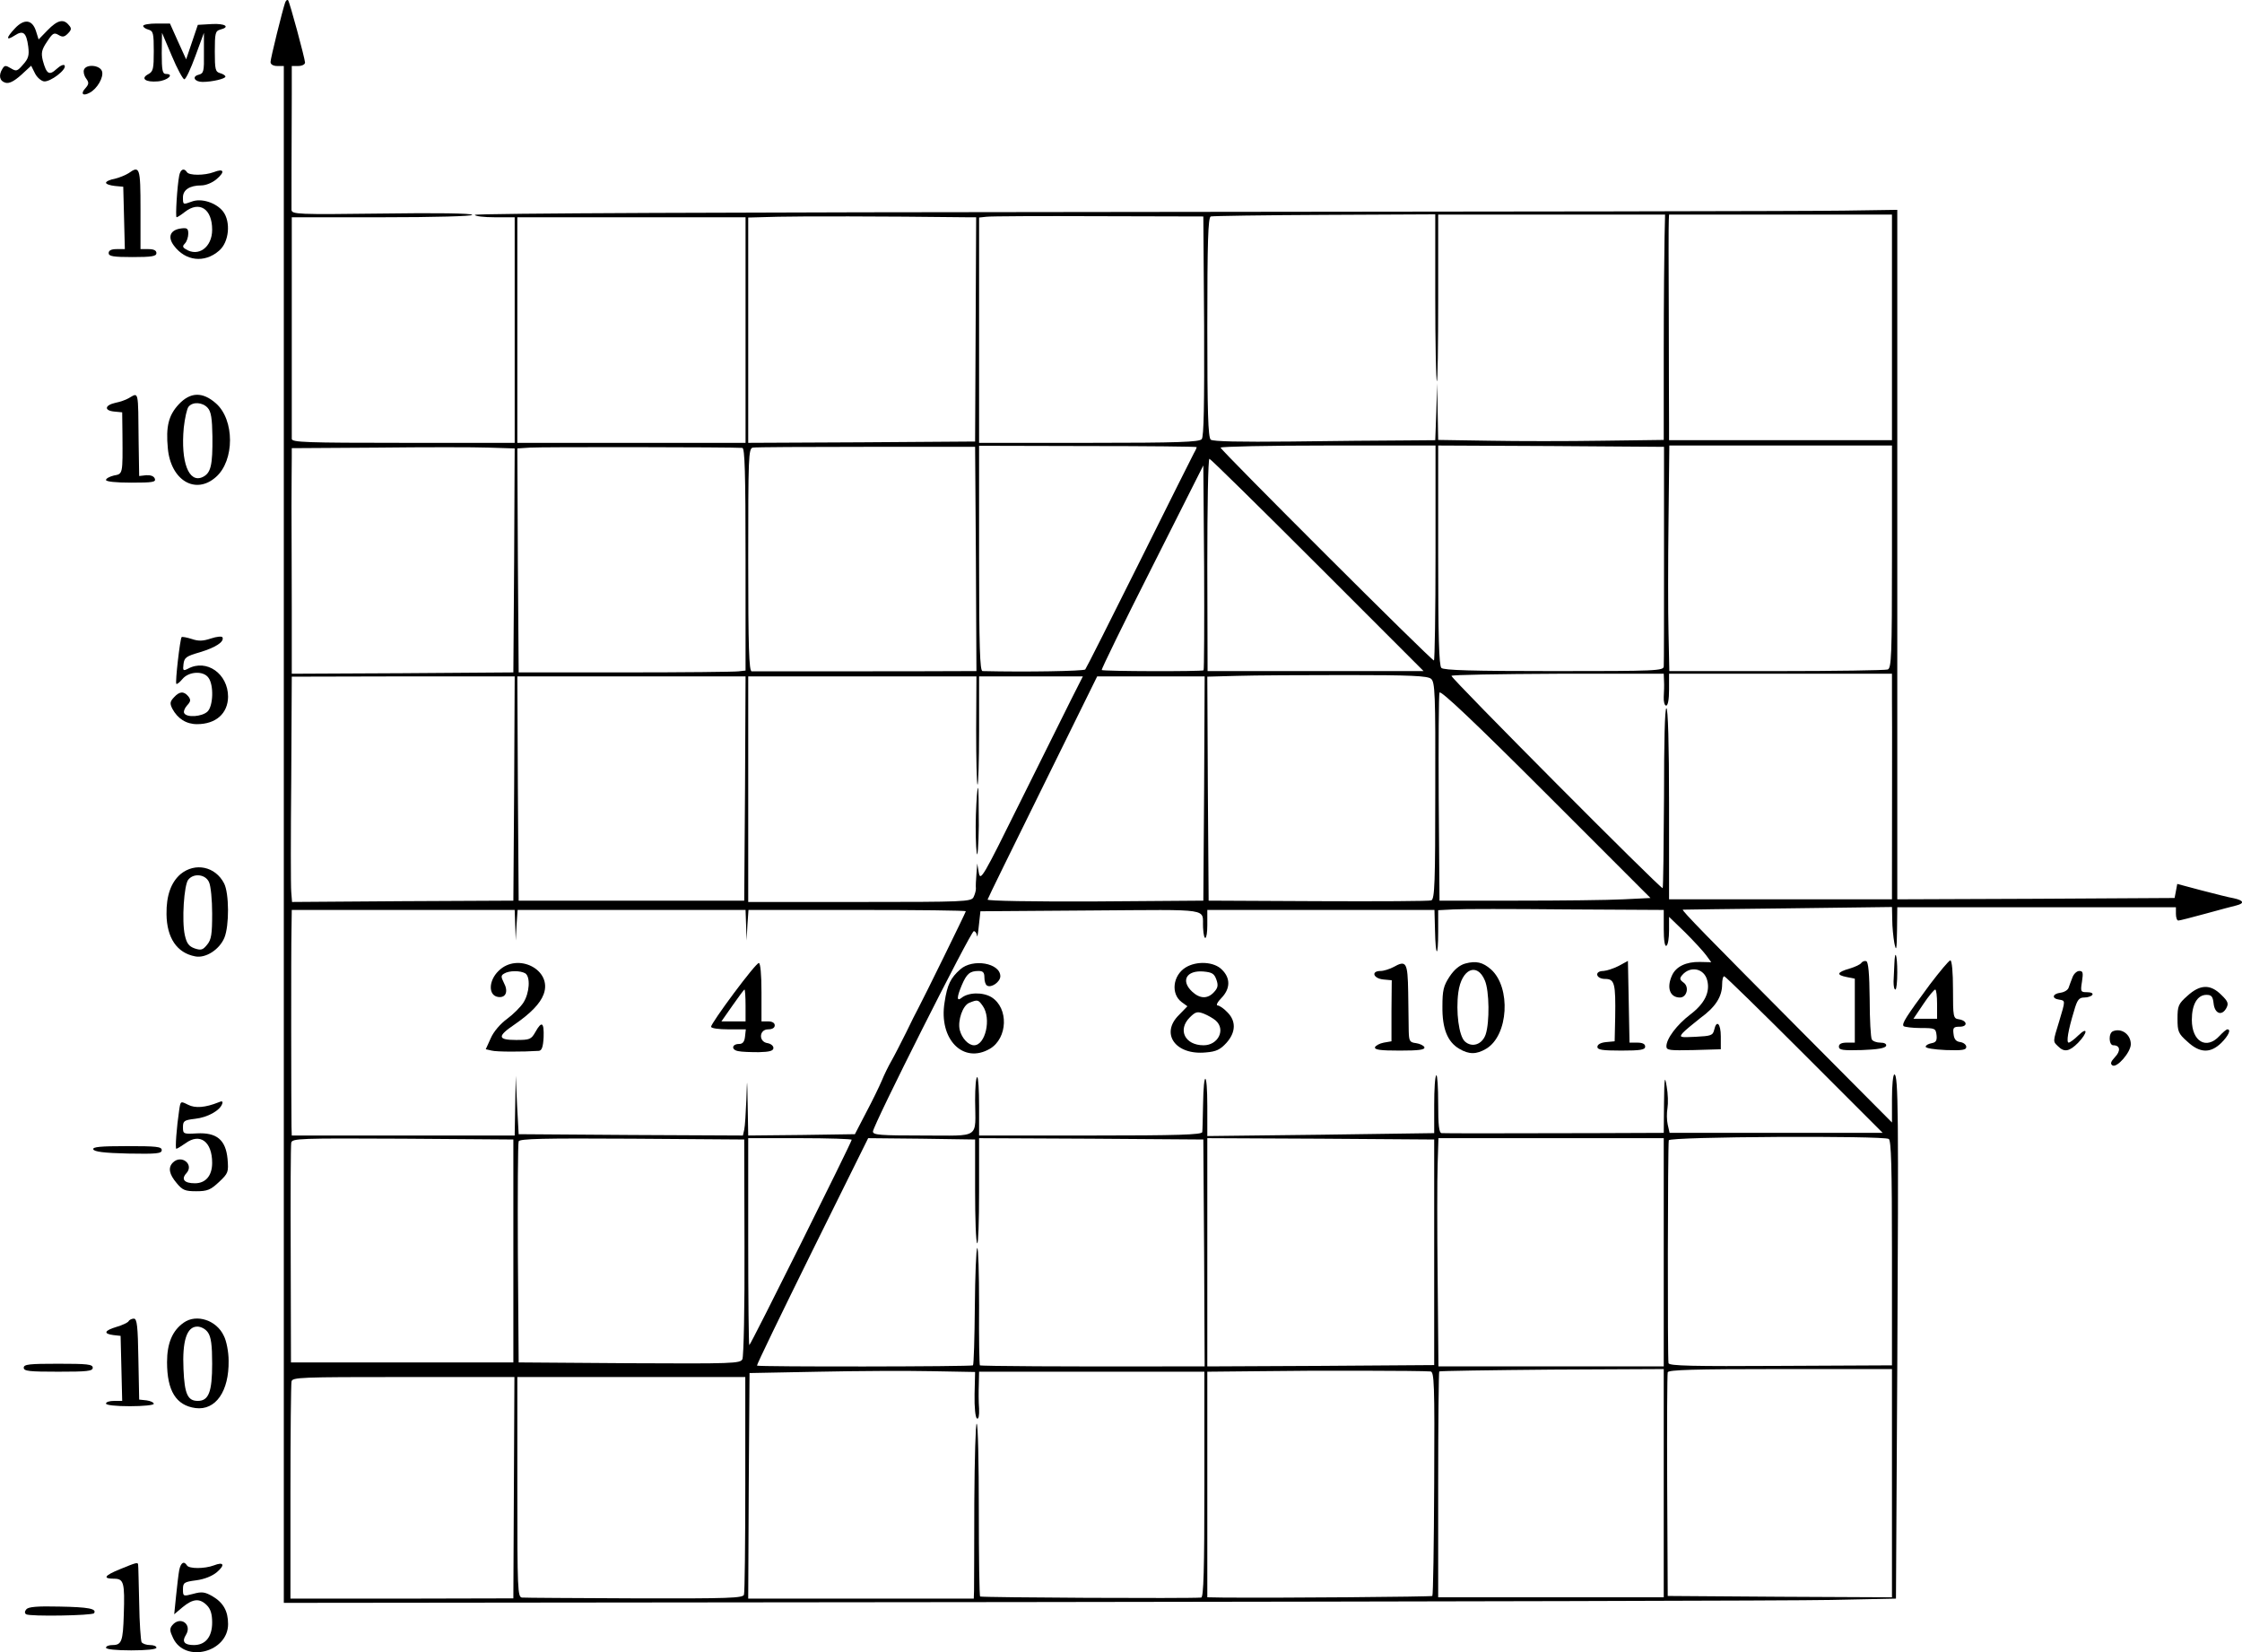 <?xml version="1.0" standalone="no"?>
<!DOCTYPE svg PUBLIC "-//W3C//DTD SVG 20010904//EN"
 "http://www.w3.org/TR/2001/REC-SVG-20010904/DTD/svg10.dtd">
<svg version="1.0" xmlns="http://www.w3.org/2000/svg"
 width="844.848pt" height="622.596pt" viewBox="0 0 844.848 622.596"
 preserveAspectRatio="xMidYMid meet">
<g transform="translate(-100.053,643.867) scale(0.1,-0.1)"
fill="#000000" stroke="none">
<path d="M2075 6429 c-10 -29 -55 -210 -55 -224 0 -9 10 -15 25 -15 l25 0 0
-2462 c0 -1355 0 -2658 0 -2896 l0 -433 2793 3 c1535 2 2902 5 3037 8 l245 5
5 880 c5 945 4 1095 -11 1095 -5 0 -9 -41 -9 -91 l0 -90 -347 349 c-348 350
-447 451 -441 453 2 0 180 3 396 5 l392 5 1 -48 c0 -26 4 -66 8 -88 7 -34 9
-26 10 48 l1 87 525 0 525 0 0 -25 c0 -14 4 -25 9 -25 5 0 52 12 103 26 51 14
103 28 116 31 32 8 27 19 -10 27 -18 3 -73 17 -123 30 l-90 24 -5 -27 -5 -26
-523 -3 -522 -2 0 57 c0 32 0 617 0 1299 l0 1242 -202 -3 c-112 -2 -1318 -4
-2680 -5 -1507 -1 -2478 -5 -2478 -11 0 -5 34 -9 75 -9 l75 0 0 -425 0 -425
-420 0 c-367 0 -420 2 -420 15 0 8 0 116 0 240 0 124 0 308 0 410 l0 185 340
0 c200 0 340 4 340 9 0 6 -137 8 -340 5 -318 -4 -340 -3 -341 14 0 18 0 255 1
435 l0 107 25 0 c14 0 25 6 25 13 -1 17 -58 229 -64 235 -3 3 -8 -1 -11 -9z
m2572 -809 l32 0 -2 -422 -2 -423 -427 -3 -428 -2 0 425 0 424 113 3 c89 2
383 2 714 -2z m891 -410 c1 -296 -1 -417 -9 -426 -9 -11 -88 -14 -425 -14
l-414 0 0 424 0 425 28 3 c15 2 205 3 422 2 l395 -1 3 -413z m871 109 c0 -171
3 -314 6 -317 3 -3 5 137 5 311 l0 317 428 0 427 0 -2 -87 c-1 -49 -3 -240 -3
-425 l0 -337 -232 -3 c-128 -2 -320 -2 -425 0 l-193 3 -2 107 -2 107 -3 -107
-4 -108 -127 -1 c-70 0 -257 -2 -417 -4 -190 -2 -294 0 -302 7 -10 8 -13 105
-13 423 0 322 3 414 13 418 6 2 200 5 429 6 l417 2 0 -312z m1721 -114 l0
-425 -420 0 -420 0 0 63 c0 34 -1 215 -1 402 -1 187 -1 350 0 363 l1 22 420 0
420 0 0 -425z m-4320 -10 l0 -425 -430 0 -430 0 0 425 0 425 430 0 430 0 0
-425z m-872 -868 l-3 -422 -417 -3 -418 -2 0 240 c0 132 -1 308 -1 390 0 83 1
166 1 185 l0 35 323 2 c177 2 366 2 420 0 l97 -3 -2 -422z m860 424 c9 -1 12
-92 12 -420 l0 -419 -27 -3 c-16 -2 -208 -4 -428 -4 l-400 0 -3 422 -2 422 47
3 c42 3 767 2 801 -1z m880 -418 l2 -423 -27 0 c-108 -1 -811 -1 -820 -1 -10
1 -13 92 -13 420 0 385 1 420 17 423 9 2 201 3 427 3 l411 0 3 -422z m832 421
c0 -2 -4 -12 -10 -22 -5 -9 -98 -195 -206 -412 -108 -217 -200 -399 -204 -404
-7 -6 -221 -10 -387 -6 -10 0 -13 92 -13 424 l0 425 410 -1 c226 0 410 -2 410
-4z m900 -399 c0 -223 -3 -405 -6 -405 -10 0 -804 793 -804 802 0 4 182 8 405
8 l405 0 0 -405z m861 -5 c0 -223 0 -413 -1 -422 0 -17 -27 -18 -413 -18 -308
0 -416 3 -425 12 -9 9 -12 117 -12 425 l0 413 426 -2 425 -3 0 -405z m859 -9
c0 -373 -2 -420 -16 -425 -9 -3 -197 -6 -419 -6 l-404 0 -3 143 c-2 78 -2 269
0 425 l3 282 419 0 420 0 0 -419z m-2165 -31 l400 -400 -407 0 -407 0 -1 400
c0 220 3 400 8 400 4 0 187 -180 407 -400z m-429 -397 c-5 -5 -378 -4 -384 1
-2 2 83 177 190 388 l193 383 3 -384 c1 -211 0 -386 -2 -388z m857 -32 c15
-12 17 -54 16 -421 0 -346 -2 -409 -15 -414 -7 -3 -200 -4 -426 -3 l-413 2 -3
422 -2 422 112 3 c62 2 248 3 414 3 240 0 304 -3 317 -14z m878 -8 c1 -16 0
-43 -1 -60 -1 -18 3 -33 9 -33 7 0 11 24 11 60 l0 60 420 0 420 0 0 -97 c1
-84 0 -440 0 -680 l0 -73 -420 0 -420 0 0 360 c0 225 -4 360 -10 360 -6 0 -9
-127 -9 -336 -1 -185 -3 -339 -5 -342 -6 -5 -796 789 -796 800 0 4 180 7 400
8 l400 0 1 -27z m-4333 -405 l-3 -423 -417 -2 -417 -3 -3 38 c-2 20 -2 211 0
424 l2 387 420 1 420 0 -2 -422z m870 0 l-3 -423 -425 0 -425 0 -3 423 -2 422
430 0 430 0 -2 -422z m871 221 c0 -110 2 -203 5 -207 3 -3 6 88 6 201 l0 207
195 0 196 0 -44 -87 c-24 -49 -111 -223 -193 -388 -140 -283 -149 -298 -155
-265 l-6 35 -3 -40 c-2 -22 -3 -47 -2 -55 0 -8 -4 -22 -9 -32 -9 -17 -36 -18
-429 -18 l-420 0 0 425 0 425 430 0 430 0 -1 -201z m859 -221 l-3 -423 -408
-3 c-235 -1 -407 2 -405 7 1 5 95 196 208 425 l205 416 203 0 202 0 -2 -422z
m1580 -418 c-57 -3 -236 -5 -398 -5 l-295 0 -3 385 c-1 212 0 391 3 399 4 10
133 -112 401 -380 l394 -394 -102 -5z m152 -111 c0 -44 4 -68 10 -64 6 3 10
29 10 58 l0 51 61 -59 c33 -33 69 -72 79 -86 l19 -26 -43 1 c-51 1 -90 -17
-105 -51 -21 -46 -8 -83 30 -83 26 0 36 40 14 56 -15 11 -16 16 -6 28 31 37
84 26 95 -20 11 -44 -10 -87 -64 -128 -51 -39 -90 -91 -90 -120 0 -15 12 -16
103 -14 l102 3 0 48 c0 49 -16 65 -25 25 -5 -21 -12 -23 -70 -26 -59 -3 -62
-2 -49 14 8 9 38 34 66 56 58 42 83 81 83 128 0 16 3 30 8 30 4 0 140 -133
302 -295 l295 -295 -402 0 -401 0 -7 31 c-4 17 -4 45 -1 62 3 18 2 55 -3 82
-7 43 -9 35 -10 -62 l-1 -113 -257 -1 c-372 -1 -566 -1 -580 0 -10 1 -13 30
-13 112 0 60 -3 108 -7 106 -5 -3 -8 -53 -8 -111 0 -58 0 -106 0 -107 0 0
-192 -3 -427 -6 l-428 -5 0 113 c0 133 -14 139 -16 6 -1 -51 -2 -98 -3 -104
-1 -10 -92 -13 -421 -13 l-420 0 0 110 c0 61 -3 110 -7 110 -5 0 -8 -39 -8
-88 1 -147 23 -132 -196 -132 -162 0 -189 2 -189 15 0 23 369 755 380 755 6 0
11 -8 12 -17 1 -10 4 7 7 37 l6 55 418 3 c464 3 417 10 421 -65 3 -57 16 -48
16 10 l0 57 428 0 428 0 2 -76 c2 -103 12 -108 12 -6 l0 81 58 3 c31 2 222 2
425 0 l367 -2 0 -71z m-4328 14 l2 -58 3 58 4 57 429 0 430 0 2 -57 2 -58 3
58 4 57 409 0 c226 0 410 -2 410 -5 0 -4 -159 -328 -180 -367 -5 -9 -26 -50
-45 -90 -20 -40 -45 -89 -56 -108 -11 -19 -27 -52 -36 -74 -9 -21 -35 -75 -59
-120 l-42 -81 -201 -3 -201 -2 -2 112 c-2 110 -2 111 -5 23 -2 -49 -5 -100 -8
-113 l-5 -22 -423 2 -422 3 -6 110 -5 110 -2 -112 -2 -113 -420 0 -420 0 -1
33 c-1 53 -2 666 0 745 l1 72 420 0 420 0 2 -57z m5176 -806 c9 -6 12 -104 12
-431 l0 -422 -419 -2 c-333 -2 -420 0 -423 10 -4 11 -3 819 1 840 2 14 808 18
829 5z m-5183 -422 l0 -420 -419 0 -419 0 -1 405 c-1 223 0 413 2 423 4 16 30
17 421 15 l416 -3 0 -420z m871 15 c1 -223 -3 -413 -8 -423 -8 -16 -36 -17
-426 -15 l-417 3 -3 410 c-1 225 0 416 3 423 3 10 94 12 427 10 l423 -3 1
-405z m404 404 c0 -9 -381 -774 -386 -774 -2 0 -4 176 -4 390 l0 390 195 0
c107 0 195 -3 195 -6z m465 -191 c0 -105 3 -195 8 -199 4 -4 7 83 7 194 l0
202 423 -2 422 -3 3 -427 2 -428 -142 0 c-375 -1 -702 1 -705 4 -2 2 -4 104
-3 226 0 123 -3 220 -7 216 -4 -4 -8 -104 -9 -222 -1 -118 -4 -217 -7 -220 -5
-5 -808 -6 -814 -1 -2 2 92 196 208 431 l211 426 202 -2 201 -3 0 -192z m1730
-233 l0 -425 -427 -3 -428 -2 0 430 0 430 428 -2 427 -3 0 -425z m865 0 l0
-430 -425 0 -424 0 -3 333 c-2 182 -2 376 0 430 l3 97 424 0 425 0 0 -430z
m-2597 -535 c-1 -49 3 -88 9 -91 6 -4 9 10 8 37 -2 24 -2 65 -1 92 l1 47 425
0 424 0 0 -425 c0 -322 -3 -425 -12 -426 -44 -4 -829 0 -833 4 -3 2 -5 149 -5
325 0 177 -3 324 -8 326 -4 3 -8 -131 -9 -297 0 -166 -1 -315 -1 -332 l-1 -30
-425 0 -425 0 2 425 3 425 260 5 c143 3 334 4 425 2 l165 -3 -2 -84z m1718 86
c14 -1 16 -43 14 -421 -1 -231 -4 -422 -7 -425 -3 -3 -573 -8 -790 -6 l-58 1
0 425 0 425 203 2 c190 3 603 2 638 -1z m879 -421 l0 -430 -425 0 -425 0 0
423 c0 233 2 426 4 428 2 2 194 5 425 7 l421 2 0 -430z m860 0 l0 -430 -422 2
-423 3 -2 415 c-1 228 0 421 2 428 4 9 97 12 425 12 l420 0 0 -430z m-5193
-17 l-2 -417 -420 -1 -420 0 0 400 c0 220 2 408 4 418 3 16 31 17 422 17 l418
0 -2 -417z m872 15 c0 -222 -2 -410 -5 -418 -3 -13 -56 -15 -411 -14 -225 1
-416 2 -425 3 -17 1 -18 28 -18 416 l0 415 430 0 429 0 0 -402z"/>
<path d="M4678 3368 c-2 -57 0 -121 3 -143 3 -22 7 24 8 103 0 78 -1 142 -3
142 -3 0 -6 -46 -8 -102z"/>
<path d="M6522 2808 c-21 -6 -41 -22 -59 -49 -23 -35 -27 -52 -27 -113 -1 -83
19 -133 63 -159 37 -22 65 -22 102 0 84 50 94 231 18 299 -31 27 -56 33 -97
22z m74 -64 c17 -40 18 -158 3 -203 -13 -38 -51 -51 -78 -27 -23 20 -35 113
-25 186 12 88 71 114 100 44z"/>
<path d="M7100 2799 c-19 -10 -45 -18 -57 -19 -36 0 -29 -30 6 -30 36 0 40
-17 38 -145 l-2 -90 -32 -3 c-21 -2 -33 -9 -33 -18 0 -11 18 -14 90 -14 73 0
90 3 90 15 0 10 -10 15 -30 15 l-29 0 -3 154 -3 154 -35 -19z"/>
<path d="M4619 2786 c-36 -32 -49 -57 -59 -124 -23 -139 70 -234 171 -175 67
40 71 153 6 194 -33 20 -88 19 -114 -3 -18 -14 -17 4 2 49 18 42 30 53 63 53
17 0 22 -6 22 -24 0 -14 4 -28 10 -31 16 -10 50 14 50 35 0 50 -104 68 -151
26z m85 -138 c33 -47 10 -148 -33 -148 -21 0 -46 26 -54 58 -8 35 11 92 36
102 32 13 34 12 51 -12z"/>
<path d="M5468 2793 c-48 -30 -56 -99 -15 -130 l22 -16 -32 -33 c-71 -70 -13
-152 101 -141 40 3 55 11 78 36 36 40 37 83 3 116 -13 14 -30 25 -36 25 -7 0
-1 13 14 28 34 35 35 75 2 107 -29 30 -95 34 -137 8z m116 -45 c8 -22 6 -32
-9 -48 -24 -26 -53 -25 -82 2 -44 41 -22 81 42 76 33 -3 41 -8 49 -30z m-2
-155 c38 -34 9 -93 -46 -93 -70 0 -99 58 -52 105 22 22 29 23 53 14 15 -6 36
-18 45 -26z"/>
<path d="M6250 2794 c-14 -7 -35 -14 -47 -14 -37 0 -28 -28 10 -32 l32 -3 -1
-115 0 -115 -29 -5 c-16 -3 -30 -11 -33 -17 -3 -10 20 -13 93 -13 73 0 96 3
93 13 -3 6 -17 13 -31 15 -24 3 -27 7 -28 45 0 23 -1 89 -2 147 -2 114 -7 122
-57 94z"/>
<path d="M2879 2780 c-38 -37 -39 -93 -1 -98 29 -4 39 21 21 54 -11 22 -11 27
1 34 19 12 61 12 80 1 20 -13 16 -74 -7 -110 -10 -16 -38 -44 -61 -61 -26 -19
-51 -48 -62 -73 l-19 -42 22 -5 c18 -5 118 -5 178 -1 11 1 16 14 18 51 2 57
-7 63 -31 20 -16 -28 -21 -30 -73 -30 -70 0 -71 14 -6 58 61 42 97 79 110 114
35 92 -98 160 -170 88z"/>
<path d="M3765 2695 c-47 -63 -85 -119 -85 -125 0 -6 28 -10 66 -10 l65 0 -3
-27 c-2 -20 -9 -28 -22 -28 -28 0 -31 -22 -4 -27 13 -3 48 -4 78 -4 41 1 55 5
55 16 0 8 -10 16 -22 18 -35 5 -32 52 2 52 16 0 25 6 25 15 0 9 -9 15 -25 15
l-25 0 0 110 c0 67 -4 110 -10 110 -6 0 -48 -52 -95 -115z m45 -45 l0 -60 -46
0 -45 0 42 60 c23 33 43 60 45 60 2 0 4 -27 4 -60z"/>
<path d="M1057 6332 c-34 -36 -35 -49 -1 -27 32 21 44 11 51 -42 4 -32 1 -45
-19 -67 -22 -26 -26 -27 -46 -15 -20 12 -24 12 -32 -1 -16 -25 -11 -47 11 -53
14 -4 32 5 59 29 l38 35 14 -28 c7 -15 23 -29 34 -31 24 -3 87 45 78 60 -3 5
-16 0 -30 -13 -28 -26 -38 -20 -52 31 -7 29 -5 41 16 72 21 32 26 35 43 25 15
-9 22 -8 35 5 14 14 15 20 4 32 -20 25 -43 19 -80 -19 l-34 -35 -10 32 c-14
43 -44 47 -79 10z"/>
<path d="M1540 6341 c0 -5 9 -11 20 -14 18 -5 20 -14 20 -81 0 -66 -2 -77 -21
-87 -30 -16 -10 -31 36 -27 37 3 64 28 31 28 -13 0 -16 13 -16 78 l1 77 37
-87 c20 -48 42 -88 47 -88 6 0 24 39 42 88 l32 87 0 -76 c1 -70 -1 -77 -20
-82 -27 -7 -15 -27 15 -27 36 0 86 12 86 20 0 4 -9 10 -20 13 -18 5 -20 14
-20 82 0 68 2 77 20 82 40 10 19 24 -32 21 l-52 -3 -22 -65 -22 -65 -31 68
-30 67 -51 0 c-27 0 -50 -4 -50 -9z"/>
<path d="M1317 6176 c-3 -8 0 -22 8 -33 11 -15 11 -21 -2 -36 -20 -21 -11 -32
15 -18 29 15 54 59 47 81 -8 24 -60 28 -68 6z"/>
<path d="M1485 5786 c-11 -7 -35 -17 -52 -21 -18 -3 -33 -10 -33 -15 0 -5 15
-10 33 -12 l32 -3 3 -117 3 -118 -31 0 c-20 0 -30 -5 -30 -15 0 -12 17 -15 90
-15 73 0 90 3 90 15 0 10 -10 15 -30 15 l-30 0 0 150 c0 158 -3 166 -45 136z"/>
<path d="M1676 5778 c-8 -41 -15 -158 -10 -158 3 0 17 9 31 20 55 43 103 12
103 -67 0 -66 -52 -104 -100 -73 -12 7 -12 12 -2 22 6 6 12 23 12 36 0 19 -4
23 -26 20 -42 -5 -53 -32 -28 -65 43 -58 115 -67 170 -19 38 32 45 109 15 148
-26 33 -82 51 -118 37 -33 -12 -33 -12 -33 16 0 28 25 45 69 45 17 0 42 10 58
24 33 28 27 41 -11 26 -35 -13 -93 -13 -101 0 -11 17 -24 11 -29 -12z"/>
<path d="M1485 4938 c-10 -6 -33 -14 -49 -17 -41 -9 -44 -29 -6 -33 l31 -3 1
-85 c1 -148 2 -147 -32 -153 -16 -4 -30 -11 -30 -17 0 -6 37 -10 95 -10 80 0
94 2 89 15 -4 10 -16 14 -33 13 l-26 -3 -2 125 c-2 204 1 190 -38 168z"/>
<path d="M1674 4915 c-38 -41 -49 -83 -41 -166 11 -120 104 -176 181 -108 71
62 71 216 0 278 -50 44 -96 43 -140 -4z m109 -13 c13 -14 17 -40 18 -108 1
-110 -6 -138 -37 -153 -52 -24 -83 56 -71 186 4 36 12 72 18 79 16 20 53 17
72 -4z"/>
<path d="M1796 4033 c-30 -10 -47 -11 -73 -2 -19 6 -36 9 -38 7 -6 -6 -25
-171 -20 -176 2 -3 13 6 23 18 24 29 79 32 98 5 21 -28 18 -108 -4 -128 -21
-19 -77 -23 -87 -6 -4 5 1 19 10 29 15 16 15 22 5 35 -17 20 -33 19 -54 -4
-15 -16 -16 -23 -6 -43 20 -37 52 -58 93 -58 71 0 116 40 117 103 0 87 -81
144 -151 106 -18 -9 -20 -8 -17 17 3 25 10 30 62 45 59 18 92 39 85 56 -2 5
-22 3 -43 -4z"/>
<path d="M1681 3145 c-36 -31 -54 -81 -53 -151 1 -89 39 -146 108 -159 39 -8
91 25 110 70 19 46 18 168 -1 205 -33 64 -109 80 -164 35z m107 -30 c7 -14 12
-68 12 -119 0 -77 -3 -98 -19 -117 -16 -20 -23 -22 -47 -14 -22 8 -30 19 -37
50 -12 54 -3 190 13 209 21 26 65 20 78 -9z"/>
<path d="M8139 2805 c-1 -19 -2 -48 -3 -65 0 -16 2 -30 7 -30 4 0 7 29 7 65 0
67 -9 92 -11 30z"/>
<path d="M8015 2811 c-3 -6 -24 -16 -45 -22 -48 -14 -51 -24 -10 -32 l30 -6 0
-121 0 -120 -30 0 c-20 0 -30 -5 -30 -15 0 -13 14 -15 87 -13 58 2 88 7 91 16
2 7 -6 12 -22 12 -13 0 -28 5 -32 12 -4 7 -8 75 -8 152 -1 96 -5 141 -13 143
-6 2 -14 -1 -18 -6z"/>
<path d="M8272 2728 c-90 -122 -106 -147 -98 -156 4 -3 33 -7 64 -7 54 0 57
-1 60 -27 2 -20 -2 -27 -18 -30 -11 -2 -22 -7 -23 -13 -1 -6 31 -11 76 -13 62
-2 77 0 77 12 0 8 -10 16 -22 18 -17 2 -24 11 -26 31 -3 23 0 27 23 27 32 0
29 23 -3 28 -21 3 -22 8 -22 113 0 63 -4 109 -10 109 -5 0 -40 -42 -78 -92z
m28 -73 l0 -55 -45 0 -44 0 37 55 c20 30 40 54 45 55 4 0 7 -25 7 -55z"/>
<path d="M8811 2758 c-5 -13 -12 -31 -15 -40 -2 -9 -16 -18 -31 -20 -31 -4
-34 -22 -5 -26 24 -4 24 -2 0 -82 -24 -78 -24 -75 -4 -94 23 -23 42 -20 75 13
37 38 38 64 1 28 -15 -15 -32 -27 -36 -27 -10 0 -2 47 20 119 12 43 19 51 39
51 13 0 27 5 30 10 4 6 -5 10 -20 10 -24 0 -25 2 -19 40 5 33 4 40 -10 40 -9
0 -20 -10 -25 -22z"/>
<path d="M9243 2686 c-34 -30 -37 -38 -37 -86 0 -48 3 -56 37 -86 47 -44 87
-45 128 -5 27 27 38 51 23 51 -4 0 -17 -11 -30 -25 -49 -53 -104 -21 -104 61
0 58 21 94 55 94 19 0 24 -6 27 -32 4 -39 31 -49 48 -18 9 17 7 25 -19 50 -41
41 -80 40 -128 -4z"/>
<path d="M8963 2553 c-18 -7 -16 -53 1 -53 26 0 29 -21 6 -45 -16 -17 -18 -25
-9 -31 17 -10 69 50 69 80 0 37 -35 62 -67 49z"/>
<path d="M1676 2258 c-10 -67 -16 -148 -11 -148 3 0 19 10 35 21 54 40 100 6
100 -74 0 -48 -24 -77 -65 -77 -40 0 -53 15 -32 38 30 33 -19 72 -51 40 -19
-19 -14 -44 14 -77 22 -27 32 -31 74 -31 42 0 54 5 86 35 35 33 36 37 32 87
-7 72 -41 100 -116 96 -50 -3 -52 -2 -52 23 0 24 4 27 46 32 46 5 94 31 102
57 3 9 -1 11 -14 5 -50 -20 -88 -23 -115 -9 -28 14 -28 14 -33 -18z"/>
<path d="M1352 2108 c3 -9 41 -14 131 -16 109 -2 127 0 127 13 0 13 -20 15
-131 15 -100 0 -130 -3 -127 -12z"/>
<path d="M1485 1460 c-3 -5 -24 -15 -45 -21 -47 -14 -51 -26 -12 -31 l27 -3 3
-122 3 -123 -31 0 c-16 0 -30 -4 -30 -10 0 -6 37 -10 90 -10 50 0 90 4 90 9 0
5 -12 11 -27 13 l-28 3 -3 153 c-2 123 -5 152 -17 152 -7 0 -17 -4 -20 -10z"/>
<path d="M1693 1455 c-43 -30 -63 -78 -63 -149 0 -108 34 -163 107 -173 76
-10 127 63 125 179 0 32 -8 74 -18 93 -27 59 -103 84 -151 50z m91 -37 c12
-17 16 -48 16 -118 0 -106 -13 -140 -54 -140 -38 0 -50 25 -54 119 -5 106 12
161 52 161 14 0 31 -9 40 -22z"/>
<path d="M1090 1285 c0 -13 21 -15 130 -15 109 0 130 2 130 15 0 13 -21 15
-130 15 -109 0 -130 -2 -130 -15z"/>
<path d="M1453 526 c-59 -24 -67 -36 -23 -36 37 0 41 -14 37 -135 -3 -101 -8
-115 -43 -115 -13 0 -24 -4 -24 -10 0 -6 38 -10 95 -10 57 0 95 4 95 10 0 6
-11 10 -24 10 -14 0 -28 5 -32 11 -3 6 -8 72 -9 148 -2 75 -3 139 -4 144 -1
10 -7 8 -68 -17z"/>
<path d="M1676 523 c-3 -16 -8 -59 -12 -98 l-7 -69 32 27 c39 32 64 34 91 7
14 -14 20 -33 20 -65 0 -54 -25 -85 -69 -85 -36 0 -46 13 -30 38 25 40 -21 73
-51 37 -11 -13 -10 -22 3 -49 45 -95 207 -53 207 53 0 49 -18 81 -59 105 -28
16 -40 18 -72 9 -38 -10 -39 -10 -39 17 0 25 4 28 50 34 31 4 60 16 77 30 33
28 27 41 -11 26 -35 -13 -93 -13 -101 0 -11 18 -23 11 -29 -17z"/>
<path d="M1100 375 c-7 -8 -7 -15 -1 -19 14 -9 250 -5 256 4 11 17 -21 23
-131 25 -83 2 -116 -1 -124 -10z"/>
</g>
</svg>

